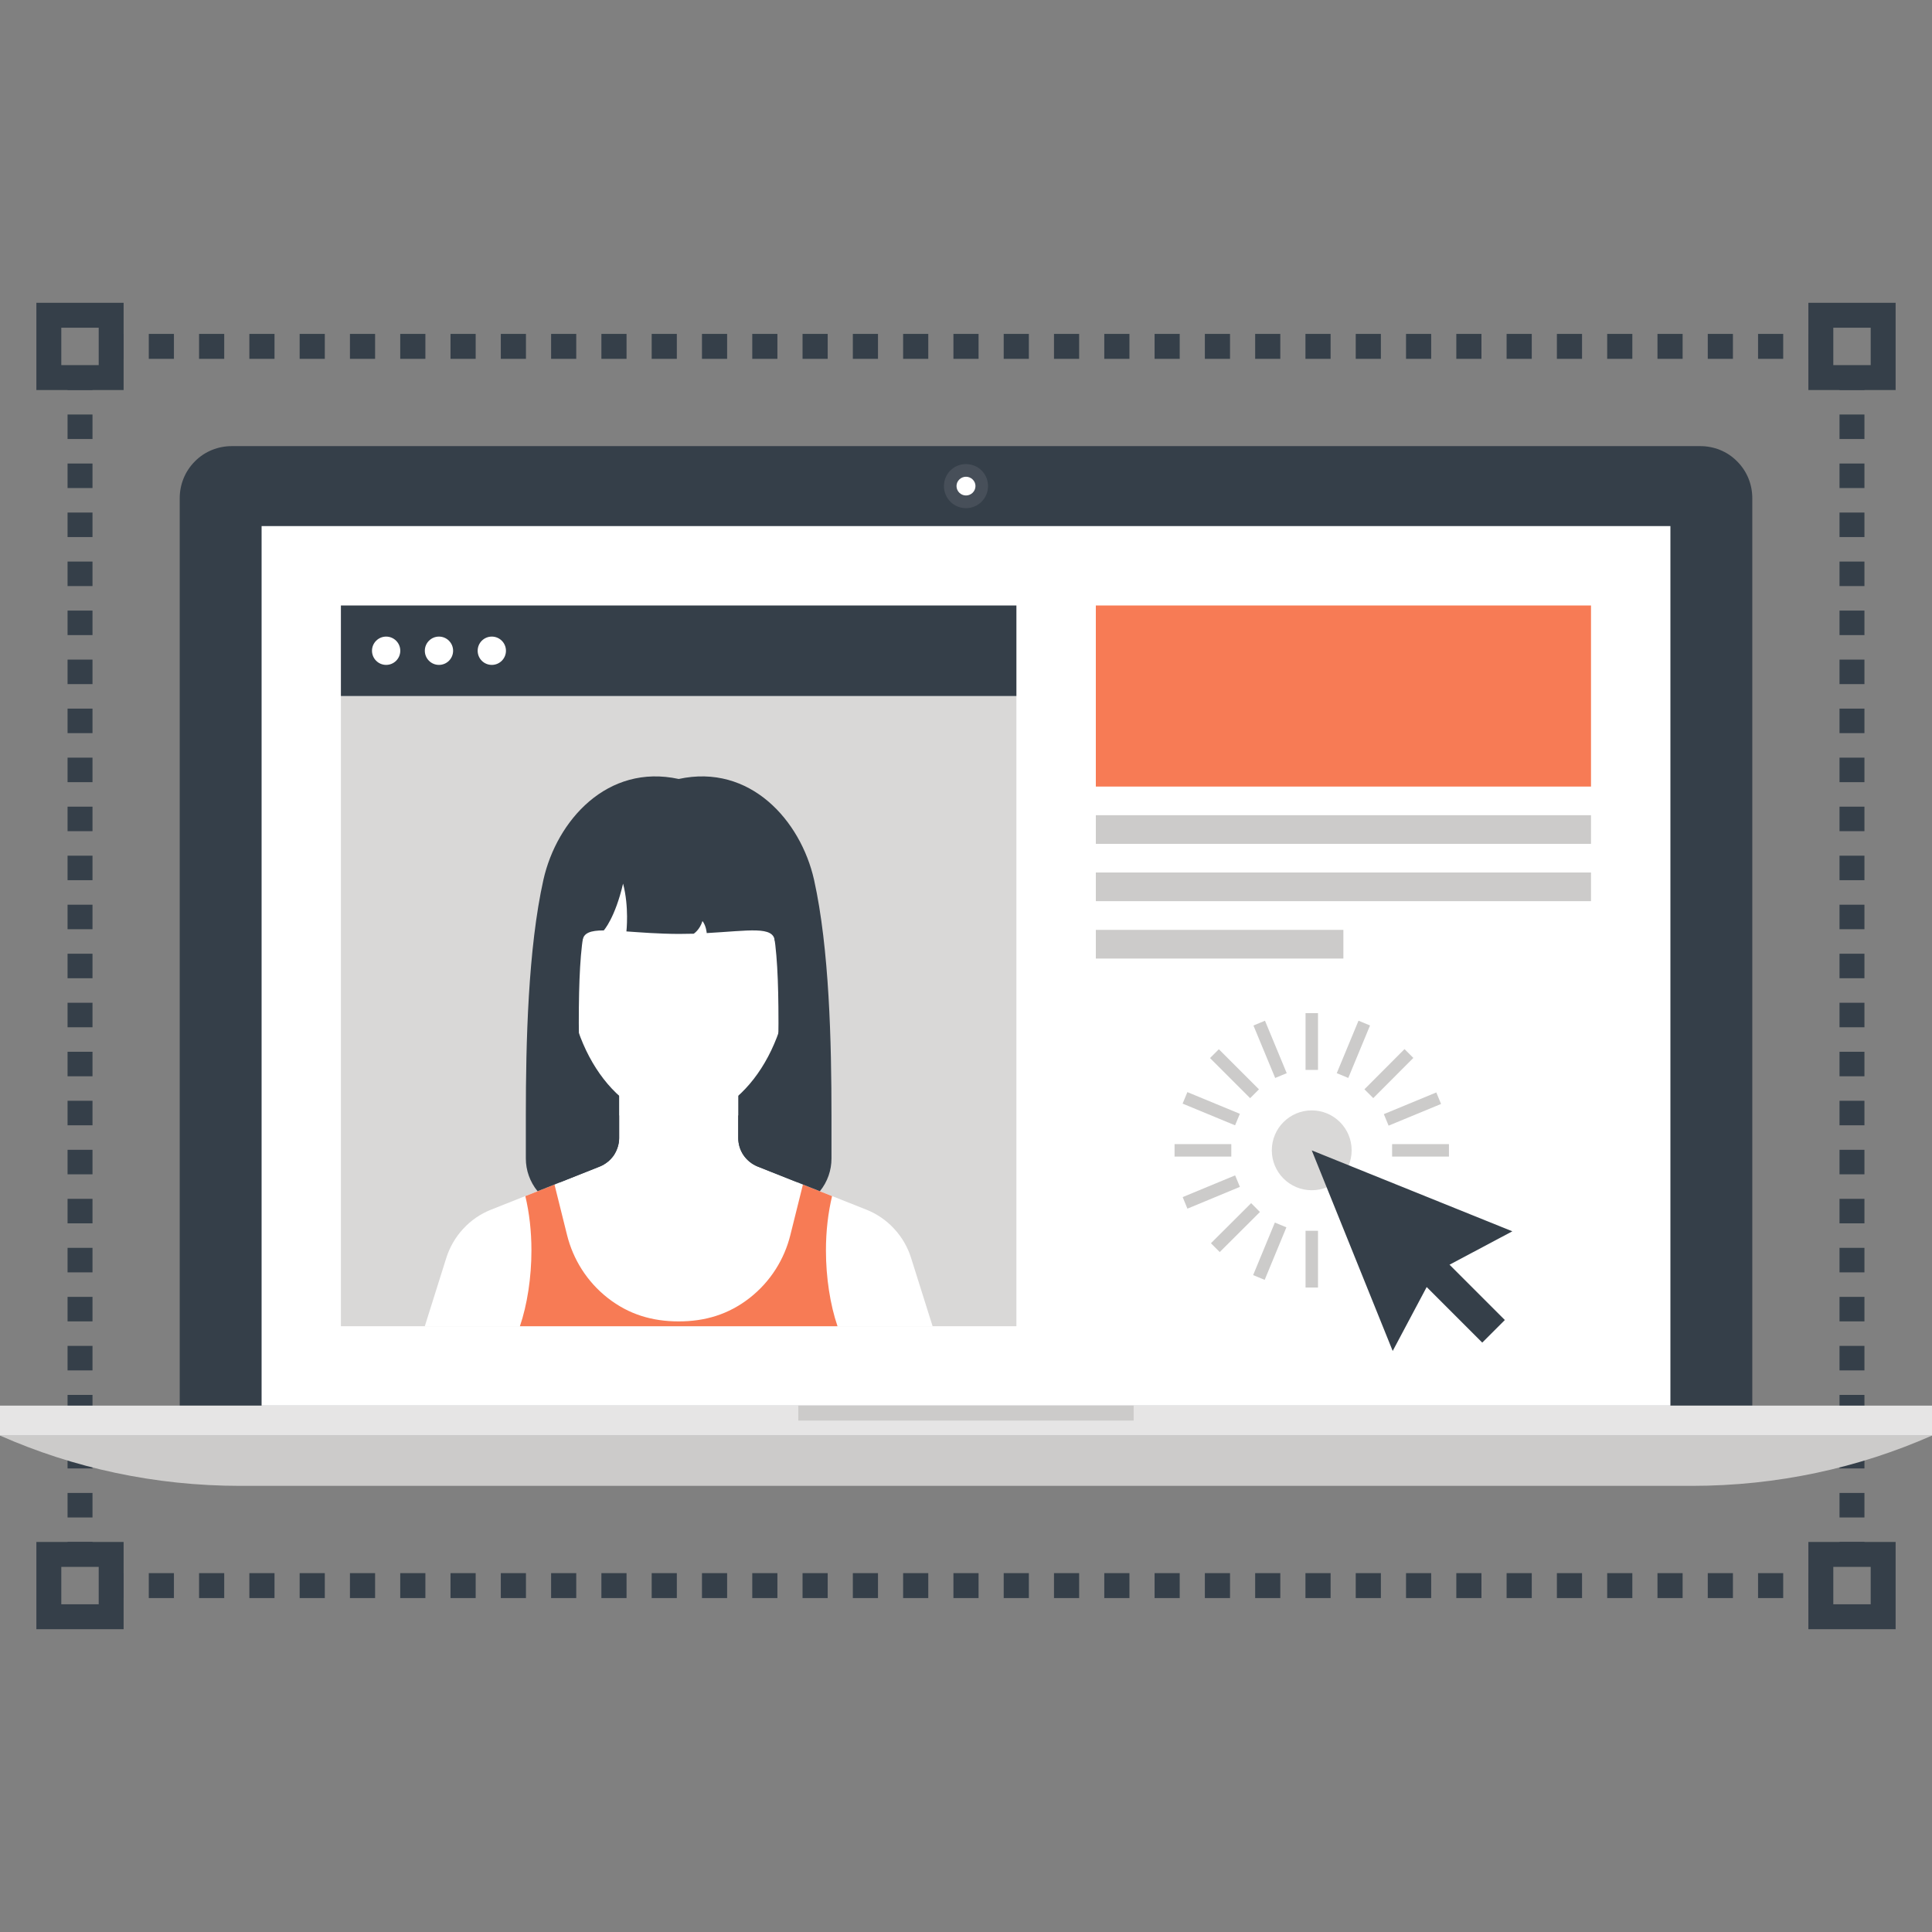<?xml version="1.0" encoding="iso-8859-1"?>
<!-- Generator: Adobe Illustrator 19.0.0, SVG Export Plug-In . SVG Version: 6.00 Build 0)  -->
<svg version="1.1" id="Layer_1" xmlns="http://www.w3.org/2000/svg" xmlns:xlink="http://www.w3.org/1999/xlink" x="0px" y="0px"
	 viewBox="0 0 512 512" style="enable-background:new 0 0 512 512;" xml:space="preserve">
<rect x="0" y="0" width="512" height="512" fill="#808080" stroke="none"/>
<g>
	<rect x="479.232" y="88.489" style="fill:#353F49;" width="3.302" height="6.607"/>
	<path style="fill:#353F49;" d="M472.568,95.096h-6.666v-6.607h6.666V95.096z M459.243,95.096h-6.666v-6.607h6.666V95.096z
		 M445.914,95.096h-6.666v-6.607h6.666V95.096z M432.586,95.096h-6.666v-6.607h6.666V95.096z M419.256,95.096h-6.666v-6.607h6.666
		V95.096z M405.932,95.096h-6.666v-6.607h6.666V95.096z M392.602,95.096h-6.666v-6.607h6.666V95.096z M379.277,95.096h-6.666v-6.607
		h6.666V95.096z M365.947,95.096h-6.664v-6.607h6.664V95.096z M352.622,95.096h-6.666v-6.607h6.666V95.096z M339.292,95.096h-6.661
		v-6.607h6.661V95.096z M325.967,95.096h-6.666v-6.607h6.666L325.967,95.096L325.967,95.096z M312.637,95.096h-6.661v-6.607h6.661
		V95.096z M299.313,95.096h-6.666v-6.607h6.666L299.313,95.096L299.313,95.096z M285.985,95.096h-6.664v-6.607h6.664V95.096z
		 M272.658,95.096h-6.666v-6.607h6.666V95.096z M259.331,95.096h-6.664v-6.607h6.664V95.096z M246.003,95.096h-6.666v-6.607h6.666
		V95.096z M232.676,95.096h-6.664v-6.607h6.664V95.096z M219.348,95.096h-6.664v-6.607h6.664V95.096z M206.021,95.096h-6.664v-6.607
		h6.664V95.096z M192.694,95.096h-6.664v-6.607h6.664V95.096z M179.366,95.096h-6.664v-6.607h6.664V95.096z M166.039,95.096h-6.664
		v-6.607h6.664V95.096z M152.712,95.096h-6.664v-6.607h6.664V95.096z M139.384,95.096h-6.664v-6.607h6.664V95.096z M126.057,95.096
		h-6.664v-6.607h6.664V95.096z M112.732,95.096h-6.666v-6.607h6.666V95.096z M99.405,95.096h-6.666v-6.607h6.666V95.096z
		 M86.077,95.096h-6.666v-6.607h6.666V95.096z M72.748,95.096h-6.666v-6.607h6.666V95.096z M59.42,95.096h-6.666v-6.607h6.666
		V95.096z M46.093,95.096h-6.666v-6.607h6.666V95.096z"/>
	<rect x="29.466" y="88.489" style="fill:#353F49;" width="3.302" height="6.607"/>
	<rect x="479.232" y="416.896" style="fill:#353F49;" width="3.302" height="6.605"/>
	<path style="fill:#353F49;" d="M472.568,423.503h-6.666v-6.605h6.666V423.503z M459.243,423.503h-6.666v-6.605h6.666V423.503z
		 M445.914,423.503h-6.666v-6.605h6.666V423.503z M432.586,423.503h-6.666v-6.605h6.666V423.503z M419.256,423.503h-6.666v-6.605
		h6.666V423.503z M405.932,423.503h-6.666v-6.605h6.666V423.503z M392.602,423.503h-6.666v-6.605h6.666V423.503z M379.277,423.503
		h-6.666v-6.605h6.666V423.503z M365.947,423.503h-6.664v-6.605h6.664V423.503z M352.622,423.503h-6.666v-6.605h6.666V423.503z
		 M339.292,423.503h-6.661v-6.605h6.661V423.503z M325.967,423.503h-6.666v-6.605h6.666L325.967,423.503L325.967,423.503z
		 M312.637,423.503h-6.661v-6.605h6.661V423.503z M299.313,423.503h-6.666v-6.605h6.666L299.313,423.503L299.313,423.503z
		 M285.985,423.503h-6.664v-6.605h6.664V423.503z M272.658,423.503h-6.666v-6.605h6.666V423.503z M259.331,423.503h-6.664v-6.605
		h6.664V423.503z M246.003,423.503h-6.666v-6.605h6.666V423.503z M232.676,423.503h-6.664v-6.605h6.664V423.503z M219.348,423.503
		h-6.664v-6.605h6.664V423.503z M206.021,423.503h-6.664v-6.605h6.664V423.503z M192.694,423.503h-6.664v-6.605h6.664V423.503z
		 M179.366,423.503h-6.664v-6.605h6.664V423.503z M166.039,423.503h-6.664v-6.605h6.664V423.503z M152.712,423.503h-6.664v-6.605
		h6.664V423.503z M139.384,423.503h-6.664v-6.605h6.664V423.503z M126.057,423.503h-6.664v-6.605h6.664V423.503z M112.732,423.503
		h-6.666v-6.605h6.666V423.503z M99.405,423.503h-6.666v-6.605h6.666V423.503z M86.077,423.503h-6.666v-6.605h6.666V423.503z
		 M72.748,423.503h-6.666v-6.605h6.666V423.503z M59.42,423.503h-6.666v-6.605h6.666V423.503z M46.093,423.503h-6.666v-6.605h6.666
		V423.503z"/>
	<rect x="29.466" y="416.896" style="fill:#353F49;" width="3.302" height="6.605"/>
	<rect x="17.905" y="408.627" style="fill:#353F49;" width="6.607" height="3.305"/>
	<path style="fill:#353F49;" d="M24.509,402.143h-6.605v-6.497h6.607v6.497H24.509z M24.509,389.153h-6.605v-6.497h6.607v6.497
		H24.509z M24.509,376.161h-6.605v-6.497h6.607v6.497H24.509z M24.509,363.169h-6.605v-6.495h6.607v6.495H24.509z M24.509,350.177
		h-6.605v-6.492h6.607v6.492H24.509z M24.509,337.188h-6.605v-6.495h6.607v6.495H24.509z M24.509,324.198h-6.605v-6.495h6.607v6.495
		H24.509z M24.509,311.206h-6.605v-6.497h6.607v6.497H24.509z M24.509,298.214h-6.605v-6.495h6.607v6.495H24.509z M24.509,285.225
		h-6.605v-6.495h6.607v6.495H24.509z M24.509,272.236h-6.605v-6.497h6.607v6.497H24.509z M24.509,259.243h-6.605v-6.495h6.607v6.495
		H24.509z M24.509,246.252h-6.605v-6.495h6.607v6.495H24.509z M24.509,233.262h-6.605v-6.495h6.607v6.495H24.509z M24.509,220.27
		h-6.605v-6.495h6.607v6.495H24.509z M24.509,207.281h-6.605v-6.497h6.607v6.497H24.509z M24.509,194.289h-6.605v-6.495h6.607v6.495
		H24.509z M24.509,181.299h-6.605v-6.495h6.607v6.495H24.509z M24.509,168.307h-6.605v-6.495h6.607v6.495H24.509z M24.509,155.315
		h-6.605v-6.495h6.607v6.495H24.509z M24.509,142.326h-6.605v-6.495h6.607v6.495H24.509z M24.509,129.334h-6.605v-6.495h6.607v6.495
		H24.509z M24.509,116.344h-6.605v-6.495h6.607v6.495H24.509z"/>
	<rect x="17.905" y="100.045" style="fill:#353F49;" width="6.607" height="3.305"/>
	<rect x="487.501" y="408.627" style="fill:#353F49;" width="6.607" height="3.305"/>
	<path style="fill:#353F49;" d="M494.098,402.143h-6.607v-6.497h6.607V402.143z M494.098,389.153h-6.607v-6.497h6.607V389.153z
		 M494.098,376.161h-6.607v-6.497h6.607V376.161z M494.098,363.169h-6.607v-6.495h6.607V363.169z M494.098,350.177h-6.607v-6.492
		h6.607V350.177z M494.098,337.188h-6.607v-6.495h6.607V337.188z M494.098,324.198h-6.607v-6.495h6.607V324.198z M494.098,311.206
		h-6.607v-6.497h6.607V311.206z M494.098,298.214h-6.607v-6.495h6.607V298.214z M494.098,285.225h-6.607v-6.495h6.607V285.225z
		 M494.098,272.236h-6.607v-6.497h6.607V272.236z M494.098,259.243h-6.607v-6.495h6.607V259.243z M494.098,246.252h-6.607v-6.495
		h6.607V246.252z M494.098,233.262h-6.607v-6.495h6.607V233.262z M494.098,220.27h-6.607v-6.495h6.607V220.27z M494.098,207.281
		h-6.607v-6.497h6.607V207.281z M494.098,194.289h-6.607v-6.495h6.607V194.289z M494.098,181.299h-6.607v-6.495h6.607V181.299z
		 M494.098,168.307h-6.607v-6.495h6.607V168.307z M494.098,155.315h-6.607v-6.495h6.607V155.315z M494.098,142.326h-6.607v-6.495
		h6.607V142.326z M494.098,129.334h-6.607v-6.495h6.607V129.334z M494.098,116.344h-6.607v-6.495h6.607V116.344z"/>
	<rect x="487.501" y="100.045" style="fill:#353F49;" width="6.607" height="3.305"/>
	<path style="fill:#353F49;" d="M32.76,103.365H9.638V80.243H32.76V103.365z M16.246,96.758h9.91v-9.91h-9.91V96.758z"/>
	<path style="fill:#353F49;" d="M502.362,103.365h-23.125V80.243h23.125V103.365z M485.844,96.758h9.91v-9.91h-9.91V96.758z"/>
	<path style="fill:#353F49;" d="M32.76,431.757H9.638v-23.122H32.76V431.757z M16.246,425.152h9.91v-9.91h-9.91V425.152z"/>
	<path style="fill:#353F49;" d="M502.362,431.757h-23.125v-23.122h23.125V431.757z M485.844,425.152h9.91v-9.91h-9.91V425.152z"/>
	<path style="fill:#353F49;" d="M460.337,122.25c-2.67-2.708-6.208-4.022-9.761-4.022H61.427c-3.53,0-7.076,1.313-9.764,4.022
		c-2.691,2.691-4.035,6.216-4.035,9.761v240.494h416.747V132.012C464.374,128.468,463.045,124.943,460.337,122.25z"/>
</g>
<path style="fill:#474F59;" d="M261.842,128.801c0,3.256-2.609,5.868-5.847,5.868c-3.246,0-5.839-2.611-5.839-5.868
	c0-3.215,2.593-5.816,5.839-5.816C259.236,122.985,261.842,125.583,261.842,128.801z"/>
<g>
	<path style="fill:#FFFFFF;" d="M258.511,128.801c0,1.4-1.144,2.506-2.516,2.506c-1.364,0-2.509-1.106-2.509-2.506
		c0-1.341,1.144-2.46,2.509-2.46C257.367,126.339,258.511,127.457,258.511,128.801z"/>
	<rect x="69.325" y="139.418" style="fill:#FFFFFF;" width="373.35" height="233.088"/>
</g>
<path style="fill:#CCCBCA;" d="M0,380.442c19.466,8.589,41.001,13.327,63.665,13.327h384.678c22.659,0,44.173-4.739,63.657-13.327H0
	z"/>
<rect y="372.506" style="fill:#E6E5E5;" width="512" height="7.936"/>
<rect x="211.558" y="372.506" style="fill:#CCCBCA;" width="88.87" height="3.963"/>
<rect x="90.342" y="184.448" style="fill:#D9D8D7;" width="179.018" height="167.014"/>
<polygon style="fill:#353F49;" points="207.795,239.473 151.923,239.473 148.106,320.712 211.622,320.712 "/>
<path style="fill:#FFFFFF;" d="M241.441,333.348c-0.878-2.79-2.358-5.427-4.485-7.713c-2.102-2.291-4.626-3.973-7.329-5.051
	l-28.861-11.448c-1.454-0.591-2.767-1.615-3.72-2.99c-0.96-1.426-1.4-3.003-1.4-4.549v-14.09h-31.567v14.09
	c0,1.546-0.479,3.126-1.4,4.549c-0.952,1.375-2.266,2.399-3.72,2.99l-28.851,11.448c-2.716,1.078-5.233,2.76-7.345,5.051
	c-2.12,2.286-3.599,4.923-4.488,7.713l-5.701,18.122H247.15L241.441,333.348z"/>
<path style="fill:#F77B55;" d="M140.836,331.387c0,7.16-1.121,14.413-3.057,20.083h84.173c-1.946-5.67-3.069-12.923-3.069-20.083
	c0-5.151,0.573-9.999,1.626-14.403l-7.724-3.062l-3.328,13.353c-1.574,6.38-5.222,12.337-10.798,16.701
	c-5.591,4.365-11.799,6.208-18.796,6.208c-7.022,0-13.228-1.843-18.803-6.208c-5.568-4.365-9.208-10.322-10.79-16.701l-3.323-13.353
	l-7.729,3.062C140.27,321.388,140.836,326.239,140.836,331.387z"/>
<path style="fill:#FFFFFF;" d="M179.86,216.033c-17.262,0-29.588,12.605-29.588,39.263c0,22.559,13.266,41.615,29.588,41.615
	c16.325,0,29.573-19.057,29.573-41.615C209.436,228.639,197.125,216.033,179.86,216.033z"/>
<g>
	<path style="fill:#353F49;" d="M206.403,217.462H179.86h-26.534c0,0-3.779,26.552,1.042,31.936c0.195-2.189,2.143-2.824,5.64-2.829
		c0,0,2.993-3.297,5.112-12.403c1.631,6.203,0.886,12.669,0.886,12.669c3.763,0.259,8.412,0.637,13.857,0.666
		c1.382-0.01,2.703-0.033,3.981-0.056c0,0,1.605-1.011,2.319-3.364c1.004,1.293,1.126,3.195,1.126,3.195
		c11.348-0.622,17.7-1.938,18.056,2.125C210.179,244.012,206.403,217.462,206.403,217.462z"/>
	<path style="fill:#353F49;" d="M158.958,309.138c1.454-0.591,2.77-1.615,3.72-2.99c0.922-1.426,1.4-3.003,1.4-4.549v-6.001h-8.896
		c-1.147-8.376-1.795-16.645-1.795-24.474c0-23.158,1.6-31.836,7.99-39.654c8.274-10.066,18.483-12.175,18.483-12.175
		s10.217,2.109,18.488,12.175c6.385,7.818,7.956,16.497,7.956,39.654c0,7.828-0.612,16.095-1.766,24.474h-8.891v6.001
		c0,1.546,0.438,3.126,1.4,4.549c0.952,1.375,2.263,2.399,3.72,2.99l16.507,6.556c2.056-2.527,3.075-5.601,3.075-8.671v-11.425
		c0-19.213-0.556-44.209-4.626-62.479c-3.546-15.667-16.927-30.792-35.86-26.683c-18.929-4.109-32.305,11.016-35.848,26.683
		c-4.083,18.271-4.664,43.267-4.664,62.479v11.425c0,3.069,1.052,6.141,3.108,8.671L158.958,309.138z"/>
	<rect x="90.342" y="160.461" style="fill:#353F49;" width="179.018" height="23.995"/>
</g>
<g>
	<path style="fill:#FFFFFF;" d="M106.079,172.452c0,2.081-1.684,3.753-3.748,3.753c-2.061,0-3.748-1.672-3.748-3.753
		c0-2.068,1.687-3.748,3.748-3.748C104.394,168.704,106.079,170.383,106.079,172.452z"/>
	<path style="fill:#FFFFFF;" d="M120.077,172.452c0,2.081-1.677,3.753-3.745,3.753c-2.076,0-3.748-1.672-3.748-3.753
		c0-2.068,1.674-3.748,3.748-3.748C118.4,168.704,120.077,170.383,120.077,172.452z"/>
	<path style="fill:#FFFFFF;" d="M134.083,172.452c0,2.081-1.684,3.753-3.748,3.753c-2.084,0-3.748-1.672-3.748-3.753
		c0-2.068,1.664-3.748,3.748-3.748C132.401,168.704,134.083,170.383,134.083,172.452z"/>
</g>
<rect x="290.406" y="160.461" style="fill:#F77B55;" width="131.226" height="47.987"/>
<g>
	<rect x="290.406" y="216.038" style="fill:#CCCBCA;" width="131.226" height="7.593"/>
	<rect x="290.406" y="231.219" style="fill:#CCCBCA;" width="131.226" height="7.601"/>
	<rect x="290.406" y="246.426" style="fill:#CCCBCA;" width="65.603" height="7.601"/>
</g>
<circle style="fill:#D9D8D7;" cx="347.622" cy="304.845" r="10.58"/>
<g>
	<polygon style="fill:#353F49;" points="369.08,358.021 347.63,304.863 400.786,326.31 380.088,337.311 	"/>
	
		<rect x="382.653" y="331.559" transform="matrix(-0.707 0.707 -0.707 -0.707 903.747 313.693)" style="fill:#353F49;" width="8.466" height="25.031"/>
</g>
<g>
	
		<rect x="319.69" y="282.819" transform="matrix(-0.707 -0.707 0.707 -0.707 357.365 716.998)" style="fill:#CCCBCA;" width="15.035" height="3.305"/>
	<polygon style="fill:#CCCBCA;" points="327.306,298.222 313.403,292.47 314.67,289.423 328.579,295.171 	"/>
	<rect x="311.27" y="303.206" style="fill:#CCCBCA;" width="15.037" height="3.3"/>
	<polygon style="fill:#CCCBCA;" points="314.678,320.307 313.423,317.243 327.322,311.485 328.586,314.532 	"/>
	
		<rect x="325.588" y="317.737" transform="matrix(-0.706 -0.708 0.708 -0.706 328.151 786.649)" style="fill:#CCCBCA;" width="3.305" height="15.046"/>
	
		<rect x="334.939" y="323.934" transform="matrix(-0.924 -0.382 0.382 -0.924 520.894 766.439)" style="fill:#CCCBCA;" width="3.31" height="15.068"/>
	<rect x="345.984" y="326.17" style="fill:#CCCBCA;" width="3.3" height="15.043"/>
	<rect x="368.922" y="303.206" style="fill:#CCCBCA;" width="15.063" height="3.3"/>
	
		<rect x="372.615" y="286.296" transform="matrix(-0.382 -0.924 0.924 -0.382 245.794 751.969)" style="fill:#CCCBCA;" width="3.302" height="15.048"/>
	
		<rect x="366.341" y="276.934" transform="matrix(-0.708 -0.706 0.706 -0.708 427.782 745.718)" style="fill:#CCCBCA;" width="3.308" height="15.048"/>
	
		<rect x="357.021" y="270.672" transform="matrix(-0.924 -0.383 0.383 -0.924 583.529 672.506)" style="fill:#CCCBCA;" width="3.305" height="15.05"/>
	<rect x="345.984" y="268.493" style="fill:#CCCBCA;" width="3.3" height="15.045"/>
	
		<rect x="329.078" y="276.543" transform="matrix(-0.383 -0.924 0.924 -0.383 208.448 695.656)" style="fill:#CCCBCA;" width="15.045" height="3.31"/>
</g>
<g>
</g>
<g>
</g>
<g>
</g>
<g>
</g>
<g>
</g>
<g>
</g>
<g>
</g>
<g>
</g>
<g>
</g>
<g>
</g>
<g>
</g>
<g>
</g>
<g>
</g>
<g>
</g>
<g>
</g>
</svg>
